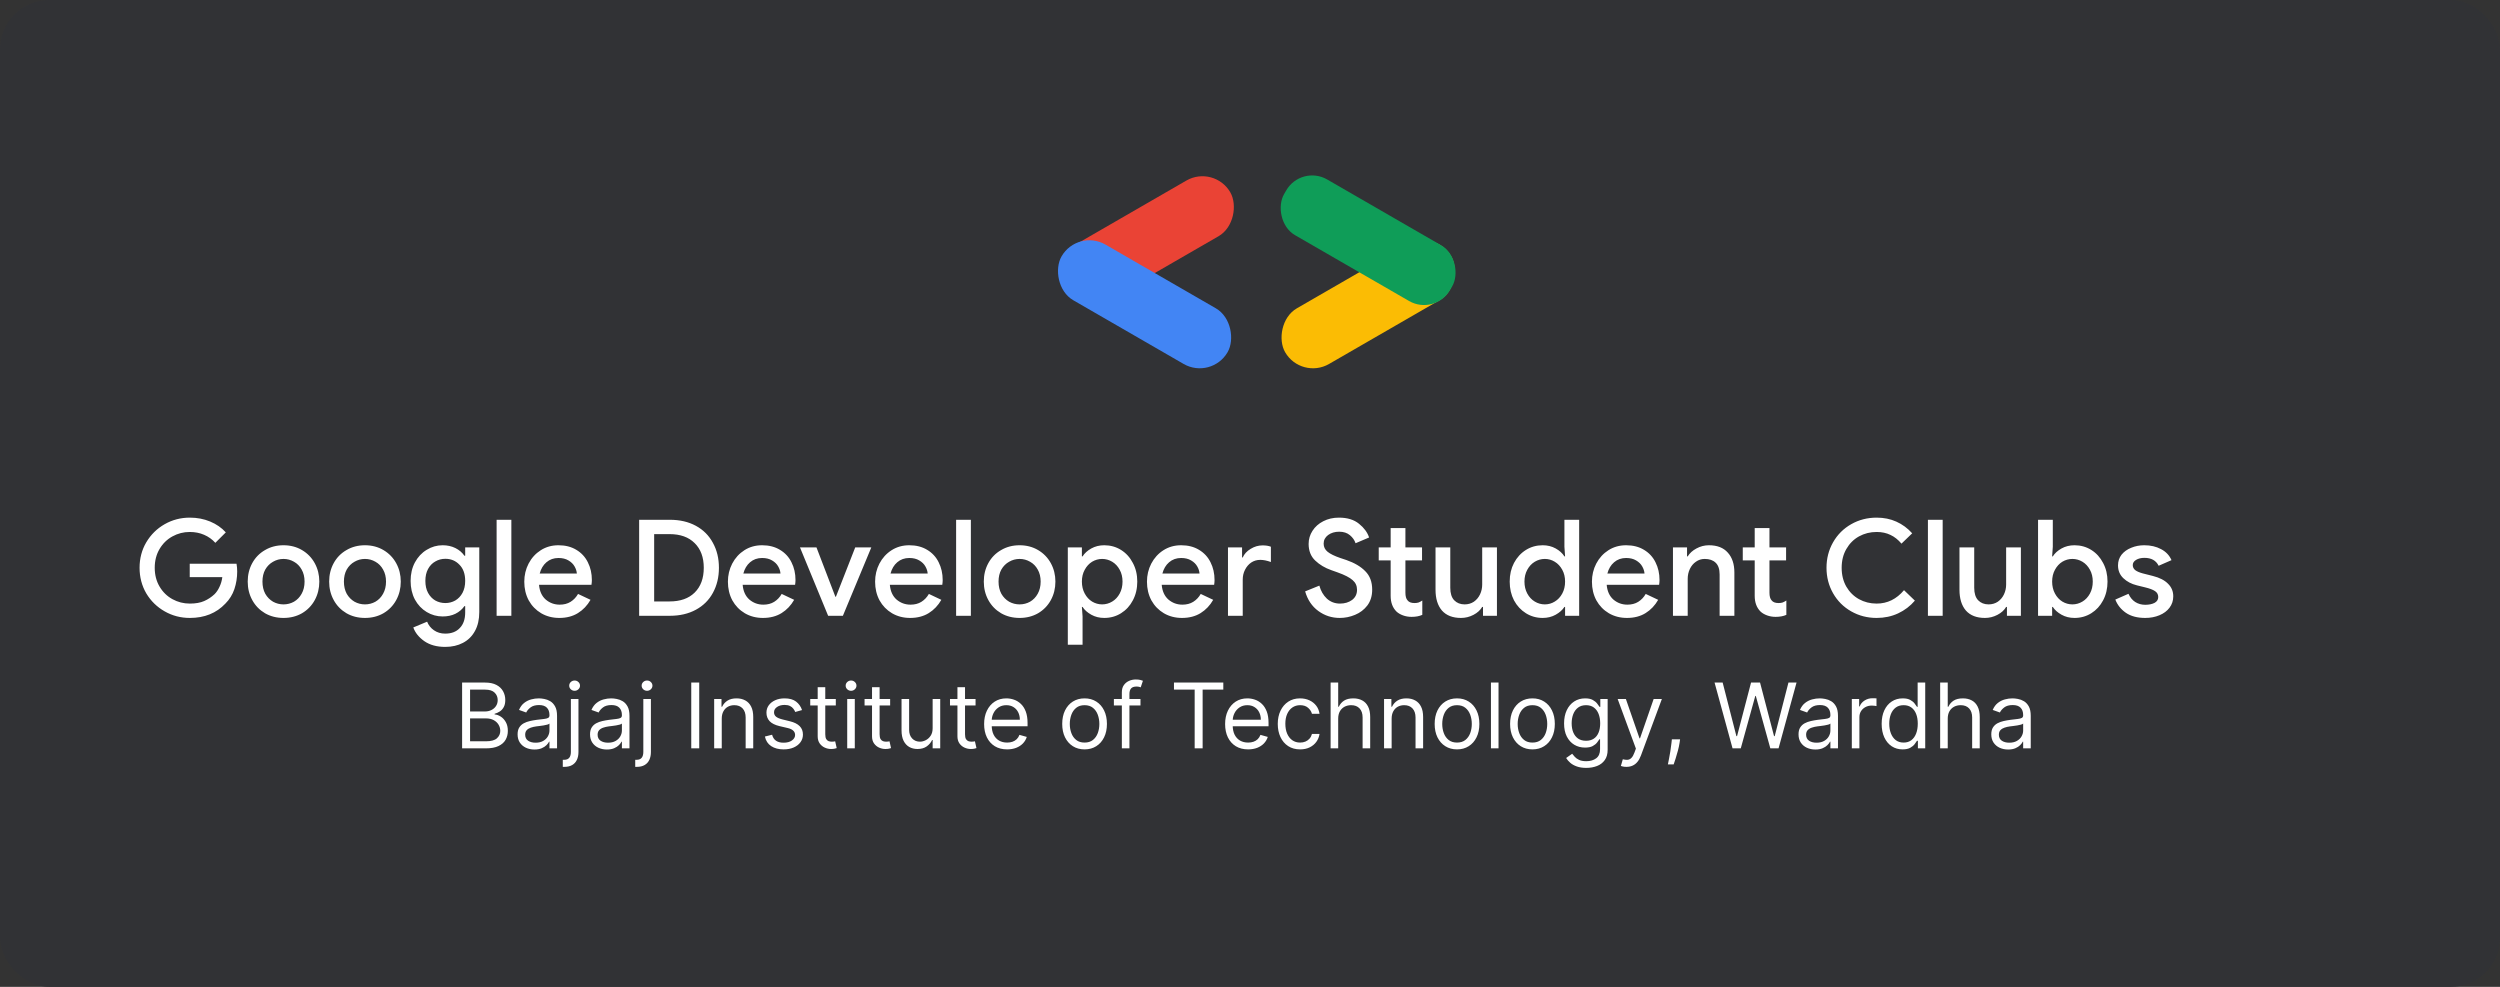 <svg width="304" height="120" viewBox="0 0 304 120" fill="none" xmlns="http://www.w3.org/2000/svg">
<rect x="0" y="0" width="304" height="120" fill="#333333" stroke="none"/>
<rect width="304" height="120" rx="6" fill="#313235"/>
<path d="M23.087 75.141C21.978 75.141 20.956 74.874 20.022 74.341C19.087 73.809 18.342 73.081 17.788 72.156C17.244 71.222 16.972 70.183 16.972 69.042C16.972 67.901 17.244 66.868 17.788 65.944C18.342 65.009 19.087 64.275 20.022 63.743C20.956 63.21 21.978 62.944 23.087 62.944C23.968 62.944 24.788 63.101 25.549 63.416C26.31 63.732 26.946 64.172 27.457 64.737L26.185 66.009C25.805 65.585 25.348 65.259 24.816 65.031C24.294 64.802 23.712 64.688 23.071 64.688C22.321 64.688 21.619 64.868 20.967 65.227C20.315 65.585 19.793 66.096 19.402 66.759C19.011 67.422 18.815 68.183 18.815 69.042C18.815 69.901 19.011 70.662 19.402 71.325C19.793 71.988 20.315 72.499 20.967 72.858C21.619 73.216 22.326 73.396 23.087 73.396C23.783 73.396 24.364 73.293 24.832 73.086C25.299 72.879 25.718 72.602 26.087 72.254C26.327 72.015 26.528 71.716 26.691 71.358C26.865 70.999 26.979 70.608 27.033 70.183H23.071V68.553H28.762C28.816 68.857 28.843 69.172 28.843 69.499C28.843 70.238 28.729 70.95 28.501 71.635C28.272 72.309 27.908 72.896 27.408 73.396C26.31 74.559 24.87 75.141 23.087 75.141ZM34.475 75.141C33.638 75.141 32.888 74.95 32.225 74.57C31.562 74.178 31.046 73.646 30.676 72.972C30.306 72.298 30.122 71.548 30.122 70.722C30.122 69.895 30.306 69.145 30.676 68.471C31.046 67.797 31.562 67.27 32.225 66.89C32.888 66.498 33.638 66.303 34.475 66.303C35.312 66.303 36.062 66.498 36.726 66.89C37.389 67.281 37.905 67.814 38.275 68.488C38.644 69.162 38.829 69.906 38.829 70.722C38.829 71.548 38.644 72.298 38.275 72.972C37.905 73.646 37.389 74.178 36.726 74.57C36.062 74.95 35.312 75.141 34.475 75.141ZM34.475 73.494C34.932 73.494 35.356 73.385 35.747 73.168C36.139 72.939 36.448 72.618 36.677 72.205C36.916 71.781 37.035 71.287 37.035 70.722C37.035 70.156 36.916 69.667 36.677 69.254C36.448 68.841 36.139 68.526 35.747 68.308C35.356 68.08 34.932 67.966 34.475 67.966C34.019 67.966 33.595 68.08 33.203 68.308C32.812 68.526 32.497 68.841 32.258 69.254C32.029 69.667 31.915 70.156 31.915 70.722C31.915 71.287 32.029 71.781 32.258 72.205C32.497 72.618 32.812 72.939 33.203 73.168C33.595 73.385 34.019 73.494 34.475 73.494ZM44.38 75.141C43.543 75.141 42.793 74.95 42.13 74.57C41.467 74.178 40.95 73.646 40.581 72.972C40.211 72.298 40.026 71.548 40.026 70.722C40.026 69.895 40.211 69.145 40.581 68.471C40.95 67.797 41.467 67.27 42.13 66.89C42.793 66.498 43.543 66.303 44.38 66.303C45.217 66.303 45.967 66.498 46.63 66.89C47.293 67.281 47.81 67.814 48.179 68.488C48.549 69.162 48.734 69.906 48.734 70.722C48.734 71.548 48.549 72.298 48.179 72.972C47.81 73.646 47.293 74.178 46.63 74.57C45.967 74.95 45.217 75.141 44.38 75.141ZM44.38 73.494C44.837 73.494 45.261 73.385 45.652 73.168C46.043 72.939 46.353 72.618 46.581 72.205C46.82 71.781 46.94 71.287 46.94 70.722C46.94 70.156 46.82 69.667 46.581 69.254C46.353 68.841 46.043 68.526 45.652 68.308C45.261 68.08 44.837 67.966 44.38 67.966C43.923 67.966 43.499 68.08 43.108 68.308C42.717 68.526 42.401 68.841 42.162 69.254C41.934 69.667 41.82 70.156 41.82 70.722C41.82 71.287 41.934 71.781 42.162 72.205C42.401 72.618 42.717 72.939 43.108 73.168C43.499 73.385 43.923 73.494 44.38 73.494ZM54.138 78.663C53.116 78.663 52.268 78.429 51.594 77.962C50.931 77.494 50.485 76.94 50.257 76.298L51.937 75.597C52.111 76.032 52.388 76.38 52.768 76.641C53.16 76.912 53.616 77.048 54.138 77.048C54.899 77.048 55.491 76.82 55.915 76.364C56.35 75.918 56.567 75.287 56.567 74.472V73.706H56.47C56.198 74.097 55.834 74.407 55.377 74.635C54.931 74.853 54.415 74.961 53.828 74.961C53.132 74.961 52.486 74.782 51.888 74.423C51.29 74.064 50.811 73.559 50.453 72.907C50.105 72.243 49.931 71.488 49.931 70.64C49.931 69.792 50.105 69.042 50.453 68.39C50.811 67.727 51.29 67.216 51.888 66.857C52.486 66.487 53.132 66.303 53.828 66.303C54.404 66.303 54.92 66.417 55.377 66.645C55.834 66.873 56.198 67.183 56.47 67.575H56.567V66.564H58.28V74.423C58.28 75.325 58.106 76.092 57.758 76.722C57.41 77.364 56.921 77.847 56.29 78.174C55.671 78.5 54.953 78.663 54.138 78.663ZM54.154 73.331C54.589 73.331 54.991 73.227 55.361 73.021C55.73 72.803 56.024 72.493 56.241 72.091C56.459 71.678 56.567 71.195 56.567 70.64C56.567 69.792 56.334 69.135 55.866 68.667C55.41 68.189 54.839 67.95 54.154 67.95C53.709 67.95 53.301 68.058 52.931 68.276C52.562 68.482 52.268 68.787 52.051 69.189C51.833 69.591 51.725 70.075 51.725 70.64C51.725 71.205 51.833 71.689 52.051 72.091C52.268 72.493 52.562 72.803 52.931 73.021C53.301 73.227 53.709 73.331 54.154 73.331ZM60.388 63.205H62.181V74.88H60.388V63.205ZM68.009 75.141C67.193 75.141 66.46 74.95 65.807 74.57C65.166 74.189 64.66 73.668 64.291 73.004C63.932 72.331 63.753 71.575 63.753 70.738C63.753 69.944 63.927 69.211 64.275 68.537C64.633 67.852 65.128 67.308 65.758 66.906C66.389 66.504 67.106 66.303 67.911 66.303C68.748 66.303 69.471 66.487 70.079 66.857C70.699 67.227 71.167 67.732 71.482 68.374C71.808 69.015 71.971 69.738 71.971 70.542C71.971 70.694 71.955 70.885 71.922 71.113H65.546C65.612 71.885 65.883 72.483 66.362 72.907C66.851 73.32 67.416 73.526 68.058 73.526C68.569 73.526 69.009 73.412 69.378 73.184C69.759 72.945 70.063 72.624 70.291 72.222L71.808 72.939C71.417 73.624 70.906 74.162 70.275 74.553C69.645 74.945 68.889 75.141 68.009 75.141ZM70.145 69.743C70.123 69.45 70.031 69.162 69.868 68.879C69.704 68.585 69.454 68.341 69.118 68.145C68.791 67.95 68.389 67.852 67.911 67.852C67.335 67.852 66.846 68.026 66.443 68.374C66.052 68.71 65.78 69.167 65.628 69.743H70.145ZM77.72 63.205H81.454C82.66 63.205 83.715 63.449 84.617 63.938C85.519 64.427 86.21 65.118 86.688 66.009C87.177 66.89 87.422 67.901 87.422 69.042C87.422 70.183 87.177 71.2 86.688 72.091C86.21 72.972 85.519 73.657 84.617 74.146C83.715 74.635 82.66 74.88 81.454 74.88H77.72V63.205ZM81.421 73.135C82.726 73.135 83.742 72.776 84.47 72.059C85.21 71.33 85.579 70.325 85.579 69.042C85.579 67.77 85.21 66.77 84.47 66.042C83.742 65.313 82.726 64.949 81.421 64.949H79.546V73.135H81.421ZM92.77 75.141C91.955 75.141 91.221 74.95 90.569 74.57C89.928 74.189 89.422 73.668 89.052 73.004C88.694 72.331 88.514 71.575 88.514 70.738C88.514 69.944 88.688 69.211 89.036 68.537C89.395 67.852 89.889 67.308 90.52 66.906C91.15 66.504 91.868 66.303 92.672 66.303C93.51 66.303 94.232 66.487 94.841 66.857C95.461 67.227 95.928 67.732 96.243 68.374C96.57 69.015 96.733 69.738 96.733 70.542C96.733 70.694 96.716 70.885 96.684 71.113H90.308C90.373 71.885 90.645 72.483 91.123 72.907C91.612 73.32 92.178 73.526 92.819 73.526C93.33 73.526 93.77 73.412 94.14 73.184C94.52 72.945 94.825 72.624 95.053 72.222L96.57 72.939C96.178 73.624 95.667 74.162 95.037 74.553C94.406 74.945 93.651 75.141 92.77 75.141ZM94.906 69.743C94.885 69.45 94.792 69.162 94.629 68.879C94.466 68.585 94.216 68.341 93.879 68.145C93.553 67.95 93.151 67.852 92.672 67.852C92.096 67.852 91.607 68.026 91.205 68.374C90.814 68.71 90.542 69.167 90.39 69.743H94.906ZM97.277 66.564H99.283L101.582 72.564H101.647L103.995 66.564H105.952L102.495 74.88H100.702L97.277 66.564ZM110.669 75.141C109.853 75.141 109.12 74.95 108.467 74.57C107.826 74.189 107.321 73.668 106.951 73.004C106.592 72.331 106.413 71.575 106.413 70.738C106.413 69.944 106.587 69.211 106.935 68.537C107.293 67.852 107.788 67.308 108.418 66.906C109.049 66.504 109.766 66.303 110.571 66.303C111.408 66.303 112.131 66.487 112.74 66.857C113.359 67.227 113.827 67.732 114.142 68.374C114.468 69.015 114.631 69.738 114.631 70.542C114.631 70.694 114.615 70.885 114.582 71.113H108.206C108.272 71.885 108.543 72.483 109.022 72.907C109.511 73.32 110.076 73.526 110.718 73.526C111.229 73.526 111.669 73.412 112.038 73.184C112.419 72.945 112.723 72.624 112.952 72.222L114.468 72.939C114.077 73.624 113.566 74.162 112.935 74.553C112.305 74.945 111.549 75.141 110.669 75.141ZM112.805 69.743C112.783 69.45 112.691 69.162 112.528 68.879C112.365 68.585 112.114 68.341 111.777 68.145C111.451 67.95 111.049 67.852 110.571 67.852C109.995 67.852 109.506 68.026 109.103 68.374C108.712 68.71 108.44 69.167 108.288 69.743H112.805ZM116.264 63.205H118.058V74.88H116.264V63.205ZM123.983 75.141C123.146 75.141 122.396 74.95 121.733 74.57C121.07 74.178 120.554 73.646 120.184 72.972C119.814 72.298 119.63 71.548 119.63 70.722C119.63 69.895 119.814 69.145 120.184 68.471C120.554 67.797 121.07 67.27 121.733 66.89C122.396 66.498 123.146 66.303 123.983 66.303C124.82 66.303 125.57 66.498 126.234 66.89C126.897 67.281 127.413 67.814 127.783 68.488C128.152 69.162 128.337 69.906 128.337 70.722C128.337 71.548 128.152 72.298 127.783 72.972C127.413 73.646 126.897 74.178 126.234 74.57C125.57 74.95 124.82 75.141 123.983 75.141ZM123.983 73.494C124.44 73.494 124.864 73.385 125.255 73.168C125.647 72.939 125.956 72.618 126.185 72.205C126.424 71.781 126.543 71.287 126.543 70.722C126.543 70.156 126.424 69.667 126.185 69.254C125.956 68.841 125.647 68.526 125.255 68.308C124.864 68.08 124.44 67.966 123.983 67.966C123.527 67.966 123.103 68.08 122.711 68.308C122.32 68.526 122.005 68.841 121.766 69.254C121.537 69.667 121.423 70.156 121.423 70.722C121.423 71.287 121.537 71.781 121.766 72.205C122.005 72.618 122.32 72.939 122.711 73.168C123.103 73.385 123.527 73.494 123.983 73.494ZM129.846 66.564H131.558V67.656H131.64C131.879 67.276 132.232 66.955 132.7 66.694C133.167 66.433 133.694 66.303 134.281 66.303C135.031 66.303 135.711 66.493 136.319 66.873C136.928 67.254 137.407 67.781 137.754 68.455C138.113 69.118 138.293 69.874 138.293 70.722C138.293 71.57 138.113 72.331 137.754 73.004C137.407 73.668 136.928 74.189 136.319 74.57C135.711 74.95 135.031 75.141 134.281 75.141C133.694 75.141 133.167 75.01 132.7 74.749C132.232 74.488 131.879 74.173 131.64 73.803H131.558L131.64 74.961V78.402H129.846V66.564ZM134.02 73.494C134.455 73.494 134.863 73.379 135.243 73.151C135.624 72.923 135.928 72.597 136.156 72.173C136.385 71.749 136.499 71.265 136.499 70.722C136.499 70.178 136.385 69.7 136.156 69.287C135.928 68.863 135.624 68.537 135.243 68.308C134.863 68.08 134.455 67.966 134.02 67.966C133.586 67.966 133.178 68.08 132.797 68.308C132.428 68.537 132.129 68.863 131.901 69.287C131.672 69.7 131.558 70.178 131.558 70.722C131.558 71.265 131.672 71.749 131.901 72.173C132.129 72.597 132.428 72.923 132.797 73.151C133.178 73.379 133.586 73.494 134.02 73.494ZM143.727 75.141C142.911 75.141 142.178 74.95 141.525 74.57C140.884 74.189 140.378 73.668 140.009 73.004C139.65 72.331 139.471 71.575 139.471 70.738C139.471 69.944 139.645 69.211 139.993 68.537C140.351 67.852 140.846 67.308 141.476 66.906C142.107 66.504 142.824 66.303 143.629 66.303C144.466 66.303 145.189 66.487 145.797 66.857C146.417 67.227 146.885 67.732 147.2 68.374C147.526 69.015 147.689 69.738 147.689 70.542C147.689 70.694 147.673 70.885 147.64 71.113H141.264C141.33 71.885 141.601 72.483 142.08 72.907C142.569 73.32 143.134 73.526 143.776 73.526C144.286 73.526 144.727 73.412 145.096 73.184C145.477 72.945 145.781 72.624 146.009 72.222L147.526 72.939C147.135 73.624 146.624 74.162 145.993 74.553C145.363 74.945 144.607 75.141 143.727 75.141ZM145.863 69.743C145.841 69.45 145.749 69.162 145.586 68.879C145.422 68.585 145.172 68.341 144.835 68.145C144.509 67.95 144.107 67.852 143.629 67.852C143.053 67.852 142.563 68.026 142.161 68.374C141.77 68.71 141.498 69.167 141.346 69.743H145.863ZM149.322 66.564H151.035V67.787H151.116C151.301 67.363 151.622 67.015 152.078 66.743C152.535 66.46 153.018 66.319 153.529 66.319C153.932 66.319 154.269 66.373 154.54 66.482V68.341C154.062 68.167 153.633 68.08 153.252 68.08C152.839 68.08 152.469 68.189 152.143 68.406C151.828 68.624 151.578 68.917 151.393 69.287C151.208 69.645 151.116 70.042 151.116 70.477V74.88H149.322V66.564ZM162.912 75.141C161.944 75.141 161.075 74.858 160.303 74.293C159.531 73.727 158.998 72.934 158.705 71.912L160.433 71.211C160.607 71.852 160.912 72.379 161.346 72.793C161.792 73.195 162.325 73.396 162.944 73.396C163.521 73.396 164.01 73.249 164.412 72.956C164.814 72.651 165.015 72.238 165.015 71.716C165.015 71.238 164.836 70.847 164.477 70.542C164.129 70.227 163.515 69.912 162.635 69.597L161.901 69.336C161.118 69.064 160.46 68.672 159.928 68.162C159.395 67.651 159.129 66.977 159.129 66.14C159.129 65.564 159.286 65.031 159.602 64.542C159.917 64.052 160.352 63.666 160.906 63.384C161.471 63.09 162.107 62.944 162.814 62.944C163.836 62.944 164.651 63.194 165.26 63.694C165.869 64.183 166.276 64.737 166.483 65.357L164.836 66.058C164.716 65.689 164.488 65.362 164.151 65.08C163.814 64.797 163.379 64.656 162.847 64.656C162.314 64.656 161.863 64.792 161.493 65.063C161.134 65.335 160.955 65.683 160.955 66.107C160.955 66.509 161.118 66.841 161.444 67.102C161.77 67.363 162.281 67.613 162.977 67.852L163.711 68.096C164.711 68.444 165.483 68.901 166.026 69.466C166.581 70.02 166.858 70.765 166.858 71.7C166.858 72.461 166.662 73.102 166.271 73.624C165.88 74.135 165.379 74.516 164.771 74.766C164.173 75.016 163.553 75.141 162.912 75.141ZM171.648 75.01C171.278 75.01 170.93 74.95 170.604 74.831C170.278 74.711 170.012 74.553 169.805 74.358C169.338 73.89 169.104 73.254 169.104 72.45V68.145H167.653V66.564H169.104V64.216H170.898V66.564H172.92V68.145H170.898V72.059C170.898 72.504 170.985 72.82 171.159 73.004C171.322 73.222 171.604 73.331 172.007 73.331C172.191 73.331 172.354 73.309 172.496 73.265C172.637 73.211 172.789 73.129 172.952 73.021V74.766C172.594 74.929 172.159 75.01 171.648 75.01ZM177.658 75.141C176.647 75.141 175.876 74.842 175.343 74.244C174.821 73.635 174.56 72.793 174.56 71.716V66.564H176.354V71.472C176.354 72.146 176.511 72.651 176.827 72.988C177.153 73.325 177.577 73.494 178.099 73.494C178.523 73.494 178.898 73.385 179.224 73.168C179.55 72.939 179.8 72.64 179.974 72.271C180.148 71.901 180.235 71.504 180.235 71.08V66.564H182.028V74.88H180.333V73.803H180.235C180.006 74.195 179.653 74.516 179.175 74.766C178.696 75.016 178.191 75.141 177.658 75.141ZM187.591 75.141C186.841 75.141 186.162 74.95 185.553 74.57C184.944 74.189 184.46 73.668 184.102 73.004C183.754 72.331 183.58 71.57 183.58 70.722C183.58 69.874 183.754 69.118 184.102 68.455C184.46 67.781 184.944 67.254 185.553 66.873C186.162 66.493 186.841 66.303 187.591 66.303C188.178 66.303 188.705 66.433 189.173 66.694C189.64 66.955 189.994 67.276 190.233 67.656H190.314L190.233 66.482V63.205H192.026V74.88H190.314V73.803H190.233C189.994 74.173 189.64 74.488 189.173 74.749C188.705 75.01 188.178 75.141 187.591 75.141ZM187.852 73.494C188.287 73.494 188.689 73.379 189.059 73.151C189.439 72.923 189.744 72.597 189.972 72.173C190.2 71.749 190.314 71.265 190.314 70.722C190.314 70.178 190.2 69.7 189.972 69.287C189.744 68.863 189.439 68.537 189.059 68.308C188.689 68.08 188.287 67.966 187.852 67.966C187.417 67.966 187.01 68.08 186.629 68.308C186.249 68.537 185.944 68.863 185.716 69.287C185.488 69.7 185.374 70.178 185.374 70.722C185.374 71.265 185.488 71.749 185.716 72.173C185.944 72.597 186.249 72.923 186.629 73.151C187.01 73.379 187.417 73.494 187.852 73.494ZM197.836 75.141C197.021 75.141 196.287 74.95 195.635 74.57C194.993 74.189 194.488 73.668 194.118 73.004C193.759 72.331 193.58 71.575 193.58 70.738C193.58 69.944 193.754 69.211 194.102 68.537C194.461 67.852 194.955 67.308 195.586 66.906C196.216 66.504 196.934 66.303 197.738 66.303C198.575 66.303 199.298 66.487 199.907 66.857C200.526 67.227 200.994 67.732 201.309 68.374C201.635 69.015 201.798 69.738 201.798 70.542C201.798 70.694 201.782 70.885 201.749 71.113H195.374C195.439 71.885 195.711 72.483 196.189 72.907C196.678 73.32 197.243 73.526 197.885 73.526C198.396 73.526 198.836 73.412 199.206 73.184C199.586 72.945 199.89 72.624 200.119 72.222L201.635 72.939C201.244 73.624 200.733 74.162 200.102 74.553C199.472 74.945 198.716 75.141 197.836 75.141ZM199.972 69.743C199.95 69.45 199.858 69.162 199.695 68.879C199.532 68.585 199.282 68.341 198.945 68.145C198.619 67.95 198.216 67.852 197.738 67.852C197.162 67.852 196.673 68.026 196.271 68.374C195.879 68.71 195.607 69.167 195.455 69.743H199.972ZM203.432 66.564H205.144V67.656H205.225C205.464 67.265 205.818 66.944 206.285 66.694C206.764 66.433 207.269 66.303 207.802 66.303C208.813 66.303 209.579 66.602 210.101 67.2C210.633 67.787 210.9 68.591 210.9 69.613V74.88H209.106V69.857C209.106 69.205 208.943 68.727 208.617 68.422C208.302 68.118 207.861 67.966 207.296 67.966C206.894 67.966 206.535 68.08 206.22 68.308C205.905 68.526 205.66 68.819 205.486 69.189C205.312 69.558 205.225 69.955 205.225 70.379V74.88H203.432V66.564ZM215.916 75.01C215.547 75.01 215.199 74.95 214.873 74.831C214.547 74.711 214.28 74.553 214.074 74.358C213.606 73.89 213.372 73.254 213.372 72.45V68.145H211.921V66.564H213.372V64.216H215.166V66.564H217.188V68.145H215.166V72.059C215.166 72.504 215.253 72.82 215.427 73.004C215.59 73.222 215.873 73.331 216.275 73.331C216.46 73.331 216.623 73.309 216.764 73.265C216.905 73.211 217.058 73.129 217.221 73.021V74.766C216.862 74.929 216.427 75.01 215.916 75.01ZM228.202 75.141C227.071 75.141 226.039 74.874 225.104 74.341C224.169 73.809 223.435 73.075 222.902 72.14C222.37 71.205 222.103 70.173 222.103 69.042C222.103 67.912 222.37 66.879 222.902 65.944C223.435 65.009 224.169 64.275 225.104 63.743C226.039 63.21 227.071 62.944 228.202 62.944C229.082 62.944 229.881 63.107 230.599 63.433C231.327 63.759 231.969 64.232 232.523 64.851L231.219 66.107C230.816 65.629 230.371 65.275 229.881 65.047C229.392 64.808 228.832 64.688 228.202 64.688C227.419 64.688 226.702 64.868 226.05 65.227C225.408 65.585 224.897 66.096 224.517 66.759C224.136 67.412 223.946 68.172 223.946 69.042C223.946 69.912 224.136 70.678 224.517 71.341C224.897 71.993 225.408 72.499 226.05 72.858C226.702 73.216 227.419 73.396 228.202 73.396C229.506 73.396 230.615 72.852 231.528 71.765L232.849 73.037C232.284 73.7 231.604 74.216 230.811 74.586C230.017 74.956 229.148 75.141 228.202 75.141ZM234.435 63.205H236.229V74.88H234.435V63.205ZM241.37 75.141C240.359 75.141 239.587 74.842 239.054 74.244C238.532 73.635 238.272 72.793 238.272 71.716V66.564H240.065V71.472C240.065 72.146 240.223 72.651 240.538 72.988C240.864 73.325 241.288 73.494 241.81 73.494C242.234 73.494 242.609 73.385 242.935 73.168C243.261 72.939 243.511 72.64 243.685 72.271C243.859 71.901 243.946 71.504 243.946 71.08V66.564H245.74V74.88H244.044V73.803H243.946C243.718 74.195 243.364 74.516 242.886 74.766C242.408 75.016 241.902 75.141 241.37 75.141ZM252.263 75.141C251.676 75.141 251.148 75.01 250.681 74.749C250.213 74.488 249.86 74.173 249.621 73.803H249.54V74.88H247.827V63.205H249.621V66.482L249.54 67.656H249.621C249.86 67.276 250.213 66.955 250.681 66.694C251.148 66.433 251.676 66.303 252.263 66.303C253.013 66.303 253.692 66.493 254.301 66.873C254.91 67.254 255.388 67.781 255.736 68.455C256.095 69.118 256.274 69.874 256.274 70.722C256.274 71.57 256.095 72.331 255.736 73.004C255.388 73.668 254.91 74.189 254.301 74.57C253.692 74.95 253.013 75.141 252.263 75.141ZM252.002 73.494C252.437 73.494 252.844 73.379 253.225 73.151C253.605 72.923 253.91 72.597 254.138 72.173C254.366 71.749 254.48 71.265 254.48 70.722C254.48 70.178 254.366 69.7 254.138 69.287C253.91 68.863 253.605 68.537 253.225 68.308C252.844 68.08 252.437 67.966 252.002 67.966C251.567 67.966 251.159 68.08 250.779 68.308C250.409 68.537 250.11 68.863 249.882 69.287C249.654 69.7 249.54 70.178 249.54 70.722C249.54 71.265 249.654 71.749 249.882 72.173C250.11 72.597 250.409 72.923 250.779 73.151C251.159 73.379 251.567 73.494 252.002 73.494ZM260.86 75.141C259.904 75.141 259.121 74.934 258.512 74.521C257.904 74.097 257.474 73.559 257.224 72.907L258.822 72.205C259.018 72.64 259.29 72.972 259.638 73.2C259.996 73.428 260.404 73.543 260.86 73.543C261.306 73.543 261.681 73.466 261.986 73.314C262.29 73.151 262.442 72.912 262.442 72.597C262.442 72.292 262.312 72.053 262.051 71.879C261.79 71.705 261.388 71.553 260.844 71.423L259.849 71.178C259.186 71.015 258.637 70.727 258.203 70.314C257.768 69.901 257.55 69.379 257.55 68.749C257.55 68.259 257.692 67.83 257.974 67.46C258.268 67.091 258.659 66.808 259.148 66.612C259.638 66.406 260.17 66.303 260.746 66.303C261.518 66.303 262.198 66.46 262.785 66.775C263.372 67.08 263.796 67.526 264.056 68.113L262.491 68.797C262.176 68.156 261.6 67.835 260.763 67.835C260.36 67.835 260.023 67.917 259.752 68.08C259.48 68.243 259.344 68.455 259.344 68.716C259.344 68.966 259.447 69.172 259.654 69.336C259.86 69.488 260.165 69.618 260.567 69.727L261.79 70.037C262.605 70.243 263.219 70.558 263.632 70.983C264.056 71.396 264.268 71.906 264.268 72.515C264.268 73.037 264.116 73.499 263.812 73.901C263.518 74.293 263.111 74.597 262.589 74.814C262.067 75.032 261.491 75.141 260.86 75.141Z" fill="white"/>
<rect width="23.311" height="7.819" rx="3.91" transform="matrix(-0.866 0.5 0.5 0.866 174.504 27.788)" fill="#FBBC04"/>
<rect width="23.311" height="7.819" rx="3.91" transform="matrix(0.866 -0.5 -0.5 -0.866 131.371 38.427)" fill="#EA4335"/>
<rect x="131.041" y="27.787" width="23.311" height="7.819" rx="3.91" transform="rotate(30 131.041 27.787)" fill="#4285F4"/>
<rect x="174.504" y="38.427" width="23.311" height="7.819" rx="3.646" transform="rotate(-150 174.504 38.427)" fill="#0F9D58"/>
<path d="M56.192 91V83H58.989C59.546 83 60.006 83.096 60.368 83.289C60.73 83.479 60.999 83.736 61.176 84.059C61.353 84.379 61.442 84.734 61.442 85.125C61.442 85.469 61.381 85.753 61.258 85.977C61.139 86.201 60.98 86.378 60.782 86.508C60.586 86.638 60.374 86.734 60.145 86.797V86.875C60.39 86.891 60.636 86.977 60.883 87.133C61.131 87.289 61.338 87.513 61.504 87.805C61.671 88.096 61.754 88.453 61.754 88.875C61.754 89.276 61.663 89.637 61.481 89.957C61.299 90.277 61.011 90.531 60.618 90.719C60.224 90.906 59.713 91 59.083 91H56.192ZM57.161 90.141H59.083C59.715 90.141 60.165 90.018 60.43 89.773C60.698 89.526 60.833 89.227 60.833 88.875C60.833 88.604 60.764 88.354 60.626 88.125C60.487 87.893 60.291 87.708 60.036 87.57C59.78 87.43 59.478 87.359 59.129 87.359H57.161V90.141ZM57.161 86.516H58.958C59.249 86.516 59.512 86.458 59.747 86.344C59.984 86.229 60.171 86.068 60.309 85.859C60.45 85.651 60.52 85.406 60.52 85.125C60.52 84.773 60.398 84.475 60.153 84.231C59.908 83.983 59.52 83.859 58.989 83.859H57.161V86.516ZM64.987 91.141C64.607 91.141 64.262 91.069 63.952 90.926C63.642 90.78 63.396 90.57 63.213 90.297C63.031 90.021 62.94 89.688 62.94 89.297C62.94 88.953 63.008 88.674 63.143 88.461C63.279 88.245 63.459 88.076 63.686 87.953C63.913 87.831 64.163 87.74 64.436 87.68C64.712 87.617 64.989 87.568 65.268 87.531C65.633 87.484 65.928 87.449 66.155 87.426C66.384 87.4 66.551 87.357 66.655 87.297C66.762 87.237 66.815 87.133 66.815 86.984V86.953C66.815 86.568 66.71 86.268 66.499 86.055C66.29 85.841 65.974 85.734 65.549 85.734C65.109 85.734 64.764 85.831 64.514 86.023C64.264 86.216 64.088 86.422 63.987 86.641L63.112 86.328C63.268 85.963 63.476 85.68 63.737 85.477C64 85.271 64.286 85.128 64.596 85.047C64.909 84.963 65.216 84.922 65.518 84.922C65.711 84.922 65.932 84.945 66.182 84.992C66.435 85.037 66.678 85.129 66.913 85.269C67.15 85.41 67.346 85.622 67.502 85.906C67.659 86.19 67.737 86.57 67.737 87.047V91H66.815V90.188H66.768C66.706 90.318 66.601 90.457 66.456 90.606C66.31 90.754 66.116 90.88 65.874 90.984C65.631 91.088 65.336 91.141 64.987 91.141ZM65.127 90.312C65.492 90.312 65.799 90.241 66.049 90.098C66.302 89.954 66.492 89.769 66.62 89.543C66.75 89.316 66.815 89.078 66.815 88.828V87.984C66.776 88.031 66.69 88.074 66.557 88.113C66.427 88.15 66.276 88.182 66.104 88.211C65.935 88.237 65.769 88.26 65.608 88.281C65.449 88.299 65.32 88.315 65.221 88.328C64.982 88.359 64.758 88.41 64.549 88.481C64.344 88.548 64.177 88.651 64.049 88.789C63.924 88.924 63.862 89.109 63.862 89.344C63.862 89.664 63.98 89.906 64.217 90.07C64.457 90.232 64.76 90.312 65.127 90.312ZM69.419 85H70.341V91.438C70.341 91.807 70.278 92.128 70.15 92.398C70.025 92.669 69.835 92.879 69.58 93.027C69.327 93.176 69.008 93.25 68.623 93.25C68.591 93.25 68.56 93.25 68.529 93.25C68.498 93.25 68.466 93.25 68.435 93.25V92.391C68.466 92.391 68.495 92.391 68.521 92.391C68.547 92.391 68.576 92.391 68.607 92.391C68.888 92.391 69.094 92.307 69.224 92.141C69.354 91.977 69.419 91.742 69.419 91.438V85ZM69.873 84C69.693 84 69.538 83.939 69.408 83.816C69.28 83.694 69.216 83.547 69.216 83.375C69.216 83.203 69.28 83.056 69.408 82.934C69.538 82.811 69.693 82.75 69.873 82.75C70.052 82.75 70.206 82.811 70.334 82.934C70.464 83.056 70.529 83.203 70.529 83.375C70.529 83.547 70.464 83.694 70.334 83.816C70.206 83.939 70.052 84 69.873 84ZM73.795 91.141C73.415 91.141 73.07 91.069 72.76 90.926C72.45 90.78 72.204 90.57 72.022 90.297C71.84 90.021 71.749 89.688 71.749 89.297C71.749 88.953 71.816 88.674 71.952 88.461C72.087 88.245 72.268 88.076 72.495 87.953C72.721 87.831 72.971 87.74 73.245 87.68C73.521 87.617 73.798 87.568 74.077 87.531C74.441 87.484 74.737 87.449 74.963 87.426C75.192 87.4 75.359 87.357 75.463 87.297C75.57 87.237 75.624 87.133 75.624 86.984V86.953C75.624 86.568 75.518 86.268 75.307 86.055C75.099 85.841 74.782 85.734 74.358 85.734C73.918 85.734 73.573 85.831 73.323 86.023C73.073 86.216 72.897 86.422 72.795 86.641L71.92 86.328C72.077 85.963 72.285 85.68 72.545 85.477C72.808 85.271 73.095 85.128 73.405 85.047C73.717 84.963 74.025 84.922 74.327 84.922C74.519 84.922 74.741 84.945 74.991 84.992C75.243 85.037 75.487 85.129 75.721 85.269C75.958 85.41 76.155 85.622 76.311 85.906C76.467 86.19 76.545 86.57 76.545 87.047V91H75.624V90.188H75.577C75.514 90.318 75.41 90.457 75.264 90.606C75.118 90.754 74.924 90.88 74.682 90.984C74.44 91.088 74.144 91.141 73.795 91.141ZM73.936 90.312C74.301 90.312 74.608 90.241 74.858 90.098C75.111 89.954 75.301 89.769 75.428 89.543C75.558 89.316 75.624 89.078 75.624 88.828V87.984C75.585 88.031 75.499 88.074 75.366 88.113C75.236 88.15 75.085 88.182 74.913 88.211C74.743 88.237 74.578 88.26 74.416 88.281C74.258 88.299 74.129 88.315 74.03 88.328C73.79 88.359 73.566 88.41 73.358 88.481C73.152 88.548 72.986 88.651 72.858 88.789C72.733 88.924 72.67 89.109 72.67 89.344C72.67 89.664 72.789 89.906 73.026 90.07C73.266 90.232 73.569 90.312 73.936 90.312ZM78.228 85H79.15V91.438C79.15 91.807 79.086 92.128 78.959 92.398C78.834 92.669 78.643 92.879 78.388 93.027C78.136 93.176 77.817 93.25 77.431 93.25C77.4 93.25 77.369 93.25 77.337 93.25C77.306 93.25 77.275 93.25 77.244 93.25V92.391C77.275 92.391 77.303 92.391 77.33 92.391C77.356 92.391 77.384 92.391 77.415 92.391C77.697 92.391 77.903 92.307 78.033 92.141C78.163 91.977 78.228 91.742 78.228 91.438V85ZM78.681 84C78.501 84 78.347 83.939 78.216 83.816C78.089 83.694 78.025 83.547 78.025 83.375C78.025 83.203 78.089 83.056 78.216 82.934C78.347 82.811 78.501 82.75 78.681 82.75C78.861 82.75 79.014 82.811 79.142 82.934C79.272 83.056 79.337 83.203 79.337 83.375C79.337 83.547 79.272 83.694 79.142 83.816C79.014 83.939 78.861 84 78.681 84ZM85.026 83V91H84.057V83H85.026ZM87.765 87.391V91H86.843V85H87.734V85.938H87.812C87.953 85.633 88.166 85.388 88.453 85.203C88.739 85.016 89.109 84.922 89.562 84.922C89.968 84.922 90.324 85.005 90.628 85.172C90.933 85.336 91.17 85.586 91.339 85.922C91.509 86.255 91.593 86.677 91.593 87.188V91H90.671V87.25C90.671 86.779 90.549 86.412 90.304 86.148C90.059 85.883 89.724 85.75 89.296 85.75C89.002 85.75 88.739 85.814 88.507 85.941C88.278 86.069 88.097 86.255 87.964 86.5C87.832 86.745 87.765 87.042 87.765 87.391ZM97.528 86.344L96.7 86.578C96.648 86.44 96.571 86.306 96.469 86.176C96.37 86.043 96.235 85.934 96.063 85.848C95.891 85.762 95.671 85.719 95.403 85.719C95.036 85.719 94.73 85.803 94.485 85.973C94.243 86.139 94.122 86.352 94.122 86.609C94.122 86.838 94.205 87.019 94.372 87.152C94.538 87.285 94.799 87.396 95.153 87.484L96.043 87.703C96.58 87.833 96.98 88.033 97.243 88.301C97.506 88.566 97.637 88.909 97.637 89.328C97.637 89.672 97.538 89.979 97.34 90.25C97.145 90.521 96.872 90.734 96.52 90.891C96.168 91.047 95.76 91.125 95.293 91.125C94.681 91.125 94.175 90.992 93.774 90.727C93.373 90.461 93.119 90.073 93.012 89.562L93.887 89.344C93.971 89.667 94.128 89.909 94.36 90.07C94.594 90.232 94.9 90.312 95.278 90.312C95.707 90.312 96.049 90.221 96.301 90.039C96.556 89.854 96.684 89.633 96.684 89.375C96.684 89.167 96.611 88.992 96.465 88.852C96.32 88.708 96.096 88.602 95.793 88.531L94.793 88.297C94.244 88.167 93.84 87.965 93.582 87.691C93.327 87.415 93.2 87.07 93.2 86.656C93.2 86.318 93.295 86.018 93.485 85.758C93.678 85.497 93.939 85.293 94.27 85.144C94.603 84.996 94.981 84.922 95.403 84.922C95.997 84.922 96.463 85.052 96.801 85.312C97.142 85.573 97.385 85.917 97.528 86.344ZM101.634 85V85.781H98.525V85H101.634ZM99.431 83.562H100.353V89.281C100.353 89.542 100.391 89.737 100.466 89.867C100.544 89.995 100.643 90.081 100.763 90.125C100.886 90.167 101.014 90.188 101.15 90.188C101.251 90.188 101.335 90.182 101.4 90.172C101.465 90.159 101.517 90.148 101.556 90.141L101.744 90.969C101.681 90.992 101.594 91.016 101.482 91.039C101.37 91.065 101.228 91.078 101.056 91.078C100.796 91.078 100.541 91.022 100.291 90.91C100.043 90.798 99.837 90.628 99.673 90.398C99.512 90.169 99.431 89.88 99.431 89.531V83.562ZM103.021 91V85H103.943V91H103.021ZM103.49 84C103.31 84 103.155 83.939 103.025 83.816C102.897 83.694 102.833 83.547 102.833 83.375C102.833 83.203 102.897 83.056 103.025 82.934C103.155 82.811 103.31 82.75 103.49 82.75C103.669 82.75 103.823 82.811 103.951 82.934C104.081 83.056 104.146 83.203 104.146 83.375C104.146 83.547 104.081 83.694 103.951 83.816C103.823 83.939 103.669 84 103.49 84ZM108.241 85V85.781H105.131V85H108.241ZM106.038 83.562H106.959V89.281C106.959 89.542 106.997 89.737 107.073 89.867C107.151 89.995 107.25 90.081 107.37 90.125C107.492 90.167 107.621 90.188 107.756 90.188C107.858 90.188 107.941 90.182 108.006 90.172C108.071 90.159 108.124 90.148 108.163 90.141L108.35 90.969C108.288 90.992 108.2 91.016 108.088 91.039C107.976 91.065 107.834 91.078 107.663 91.078C107.402 91.078 107.147 91.022 106.897 90.91C106.65 90.798 106.444 90.628 106.28 90.398C106.118 90.169 106.038 89.88 106.038 89.531V83.562ZM113.409 88.547V85H114.331V91H113.409V89.984H113.346C113.206 90.289 112.987 90.548 112.69 90.762C112.393 90.973 112.018 91.078 111.565 91.078C111.19 91.078 110.857 90.996 110.565 90.832C110.273 90.665 110.044 90.415 109.877 90.082C109.711 89.746 109.627 89.323 109.627 88.812V85H110.549V88.75C110.549 89.188 110.672 89.537 110.917 89.797C111.164 90.057 111.479 90.188 111.862 90.188C112.091 90.188 112.324 90.129 112.561 90.012C112.801 89.894 113.001 89.715 113.163 89.473C113.327 89.231 113.409 88.922 113.409 88.547ZM118.628 85V85.781H115.519V85H118.628ZM116.425 83.562H117.347V89.281C117.347 89.542 117.385 89.737 117.46 89.867C117.539 89.995 117.638 90.081 117.757 90.125C117.88 90.167 118.009 90.188 118.144 90.188C118.246 90.188 118.329 90.182 118.394 90.172C118.459 90.159 118.511 90.148 118.55 90.141L118.738 90.969C118.675 90.992 118.588 91.016 118.476 91.039C118.364 91.065 118.222 91.078 118.05 91.078C117.79 91.078 117.535 91.022 117.285 90.91C117.037 90.798 116.832 90.628 116.667 90.398C116.506 90.169 116.425 89.88 116.425 89.531V83.562ZM122.466 91.125C121.888 91.125 121.389 90.997 120.97 90.742C120.554 90.484 120.232 90.125 120.005 89.664C119.781 89.201 119.669 88.662 119.669 88.047C119.669 87.432 119.781 86.891 120.005 86.422C120.232 85.951 120.547 85.583 120.951 85.32C121.357 85.055 121.831 84.922 122.373 84.922C122.685 84.922 122.994 84.974 123.298 85.078C123.603 85.182 123.88 85.352 124.13 85.586C124.38 85.818 124.58 86.125 124.728 86.508C124.876 86.891 124.951 87.362 124.951 87.922V88.312H120.326V87.516H124.013C124.013 87.177 123.945 86.875 123.81 86.609C123.677 86.344 123.487 86.134 123.24 85.981C122.995 85.827 122.706 85.75 122.373 85.75C122.005 85.75 121.688 85.841 121.419 86.023C121.154 86.203 120.949 86.438 120.806 86.727C120.663 87.016 120.591 87.326 120.591 87.656V88.188C120.591 88.641 120.669 89.025 120.826 89.34C120.985 89.652 121.205 89.891 121.486 90.055C121.767 90.216 122.094 90.297 122.466 90.297C122.708 90.297 122.927 90.263 123.123 90.195C123.32 90.125 123.491 90.021 123.634 89.883C123.778 89.742 123.888 89.568 123.966 89.359L124.857 89.609C124.763 89.912 124.606 90.177 124.384 90.406C124.163 90.633 123.889 90.81 123.564 90.938C123.238 91.062 122.873 91.125 122.466 91.125ZM131.884 91.125C131.343 91.125 130.867 90.996 130.458 90.738C130.052 90.481 129.735 90.12 129.505 89.656C129.279 89.193 129.166 88.651 129.166 88.031C129.166 87.406 129.279 86.861 129.505 86.394C129.735 85.928 130.052 85.566 130.458 85.309C130.867 85.051 131.343 84.922 131.884 84.922C132.426 84.922 132.9 85.051 133.306 85.309C133.715 85.566 134.033 85.928 134.259 86.394C134.488 86.861 134.603 87.406 134.603 88.031C134.603 88.651 134.488 89.193 134.259 89.656C134.033 90.12 133.715 90.481 133.306 90.738C132.9 90.996 132.426 91.125 131.884 91.125ZM131.884 90.297C132.296 90.297 132.634 90.191 132.9 89.981C133.166 89.769 133.362 89.492 133.49 89.148C133.617 88.805 133.681 88.432 133.681 88.031C133.681 87.63 133.617 87.257 133.49 86.91C133.362 86.564 133.166 86.284 132.9 86.07C132.634 85.857 132.296 85.75 131.884 85.75C131.473 85.75 131.134 85.857 130.869 86.07C130.603 86.284 130.406 86.564 130.279 86.91C130.151 87.257 130.087 87.63 130.087 88.031C130.087 88.432 130.151 88.805 130.279 89.148C130.406 89.492 130.603 89.769 130.869 89.981C131.134 90.191 131.473 90.297 131.884 90.297ZM138.682 85V85.781H135.448V85H138.682ZM136.417 91V84.172C136.417 83.828 136.497 83.542 136.659 83.312C136.82 83.083 137.03 82.912 137.288 82.797C137.545 82.682 137.818 82.625 138.104 82.625C138.331 82.625 138.515 82.643 138.659 82.68C138.802 82.716 138.909 82.75 138.979 82.781L138.713 83.578C138.667 83.562 138.601 83.543 138.518 83.519C138.437 83.496 138.331 83.484 138.198 83.484C137.893 83.484 137.673 83.561 137.538 83.715C137.405 83.868 137.338 84.094 137.338 84.391V91H136.417ZM142.755 83.859V83H148.755V83.859H146.24V91H145.271V83.859H142.755ZM151.771 91.125C151.193 91.125 150.694 90.997 150.275 90.742C149.858 90.484 149.537 90.125 149.31 89.664C149.086 89.201 148.974 88.662 148.974 88.047C148.974 87.432 149.086 86.891 149.31 86.422C149.537 85.951 149.852 85.583 150.255 85.32C150.662 85.055 151.136 84.922 151.677 84.922C151.99 84.922 152.298 84.974 152.603 85.078C152.908 85.182 153.185 85.352 153.435 85.586C153.685 85.818 153.884 86.125 154.033 86.508C154.181 86.891 154.255 87.362 154.255 87.922V88.312H149.63V87.516H153.318C153.318 87.177 153.25 86.875 153.115 86.609C152.982 86.344 152.792 86.134 152.544 85.981C152.3 85.827 152.011 85.75 151.677 85.75C151.31 85.75 150.992 85.841 150.724 86.023C150.458 86.203 150.254 86.438 150.111 86.727C149.968 87.016 149.896 87.326 149.896 87.656V88.188C149.896 88.641 149.974 89.025 150.13 89.34C150.289 89.652 150.509 89.891 150.791 90.055C151.072 90.216 151.399 90.297 151.771 90.297C152.013 90.297 152.232 90.263 152.427 90.195C152.625 90.125 152.796 90.021 152.939 89.883C153.082 89.742 153.193 89.568 153.271 89.359L154.162 89.609C154.068 89.912 153.91 90.177 153.689 90.406C153.468 90.633 153.194 90.81 152.869 90.938C152.543 91.062 152.177 91.125 151.771 91.125ZM158.095 91.125C157.533 91.125 157.048 90.992 156.642 90.727C156.236 90.461 155.923 90.095 155.705 89.629C155.486 89.163 155.376 88.63 155.376 88.031C155.376 87.422 155.488 86.884 155.712 86.418C155.939 85.949 156.254 85.583 156.658 85.32C157.064 85.055 157.538 84.922 158.08 84.922C158.501 84.922 158.882 85 159.22 85.156C159.559 85.312 159.836 85.531 160.052 85.812C160.268 86.094 160.403 86.422 160.455 86.797H159.533C159.462 86.523 159.306 86.281 159.064 86.07C158.824 85.857 158.501 85.75 158.095 85.75C157.736 85.75 157.421 85.844 157.15 86.031C156.882 86.216 156.672 86.478 156.521 86.816C156.373 87.152 156.298 87.547 156.298 88C156.298 88.463 156.371 88.867 156.517 89.211C156.666 89.555 156.874 89.822 157.142 90.012C157.413 90.202 157.731 90.297 158.095 90.297C158.335 90.297 158.552 90.255 158.748 90.172C158.943 90.088 159.108 89.969 159.244 89.812C159.379 89.656 159.475 89.469 159.533 89.25H160.455C160.403 89.604 160.274 89.923 160.068 90.207C159.865 90.488 159.595 90.712 159.259 90.879C158.926 91.043 158.538 91.125 158.095 91.125ZM162.724 87.391V91H161.802V83H162.724V85.938H162.802C162.943 85.628 163.154 85.382 163.435 85.199C163.719 85.014 164.097 84.922 164.568 84.922C164.977 84.922 165.335 85.004 165.642 85.168C165.949 85.329 166.188 85.578 166.357 85.914C166.529 86.247 166.615 86.672 166.615 87.188V91H165.693V87.25C165.693 86.773 165.569 86.405 165.322 86.144C165.077 85.882 164.737 85.75 164.302 85.75C164 85.75 163.729 85.814 163.49 85.941C163.253 86.069 163.065 86.255 162.927 86.5C162.792 86.745 162.724 87.042 162.724 87.391ZM169.223 87.391V91H168.301V85H169.192V85.938H169.27C169.411 85.633 169.624 85.388 169.911 85.203C170.197 85.016 170.567 84.922 171.02 84.922C171.426 84.922 171.782 85.005 172.086 85.172C172.391 85.336 172.628 85.586 172.797 85.922C172.967 86.255 173.051 86.677 173.051 87.188V91H172.129V87.25C172.129 86.779 172.007 86.412 171.762 86.148C171.517 85.883 171.181 85.75 170.754 85.75C170.46 85.75 170.197 85.814 169.965 85.941C169.736 86.069 169.555 86.255 169.422 86.5C169.29 86.745 169.223 87.042 169.223 87.391ZM177.173 91.125C176.632 91.125 176.156 90.996 175.748 90.738C175.341 90.481 175.024 90.12 174.794 89.656C174.568 89.193 174.455 88.651 174.455 88.031C174.455 87.406 174.568 86.861 174.794 86.394C175.024 85.928 175.341 85.566 175.748 85.309C176.156 85.051 176.632 84.922 177.173 84.922C177.715 84.922 178.189 85.051 178.595 85.309C179.004 85.566 179.322 85.928 179.548 86.394C179.778 86.861 179.892 87.406 179.892 88.031C179.892 88.651 179.778 89.193 179.548 89.656C179.322 90.12 179.004 90.481 178.595 90.738C178.189 90.996 177.715 91.125 177.173 91.125ZM177.173 90.297C177.585 90.297 177.923 90.191 178.189 89.981C178.455 89.769 178.651 89.492 178.779 89.148C178.906 88.805 178.97 88.432 178.97 88.031C178.97 87.63 178.906 87.257 178.779 86.91C178.651 86.564 178.455 86.284 178.189 86.07C177.923 85.857 177.585 85.75 177.173 85.75C176.762 85.75 176.423 85.857 176.158 86.07C175.892 86.284 175.695 86.564 175.568 86.91C175.44 87.257 175.376 87.63 175.376 88.031C175.376 88.432 175.44 88.805 175.568 89.148C175.695 89.492 175.892 89.769 176.158 89.981C176.423 90.191 176.762 90.297 177.173 90.297ZM182.221 83V91H181.299V83H182.221ZM186.347 91.125C185.806 91.125 185.33 90.996 184.921 90.738C184.515 90.481 184.197 90.12 183.968 89.656C183.742 89.193 183.628 88.651 183.628 88.031C183.628 87.406 183.742 86.861 183.968 86.394C184.197 85.928 184.515 85.566 184.921 85.309C185.33 85.051 185.806 84.922 186.347 84.922C186.889 84.922 187.363 85.051 187.769 85.309C188.178 85.566 188.496 85.928 188.722 86.394C188.951 86.861 189.066 87.406 189.066 88.031C189.066 88.651 188.951 89.193 188.722 89.656C188.496 90.12 188.178 90.481 187.769 90.738C187.363 90.996 186.889 91.125 186.347 91.125ZM186.347 90.297C186.759 90.297 187.097 90.191 187.363 89.981C187.628 89.769 187.825 89.492 187.953 89.148C188.08 88.805 188.144 88.432 188.144 88.031C188.144 87.63 188.08 87.257 187.953 86.91C187.825 86.564 187.628 86.284 187.363 86.07C187.097 85.857 186.759 85.75 186.347 85.75C185.936 85.75 185.597 85.857 185.332 86.07C185.066 86.284 184.869 86.564 184.742 86.91C184.614 87.257 184.55 87.63 184.55 88.031C184.55 88.432 184.614 88.805 184.742 89.148C184.869 89.492 185.066 89.769 185.332 89.981C185.597 90.191 185.936 90.297 186.347 90.297ZM192.895 93.375C192.45 93.375 192.067 93.318 191.747 93.203C191.426 93.091 191.159 92.943 190.946 92.758C190.735 92.576 190.567 92.38 190.442 92.172L191.176 91.656C191.26 91.766 191.365 91.891 191.493 92.031C191.62 92.174 191.795 92.298 192.016 92.402C192.24 92.509 192.533 92.562 192.895 92.562C193.379 92.562 193.779 92.445 194.094 92.211C194.409 91.977 194.567 91.609 194.567 91.109V89.891H194.489C194.421 90 194.325 90.135 194.2 90.297C194.077 90.456 193.9 90.598 193.668 90.723C193.439 90.845 193.129 90.906 192.739 90.906C192.254 90.906 191.819 90.792 191.434 90.562C191.051 90.333 190.748 90 190.524 89.562C190.303 89.125 190.192 88.594 190.192 87.969C190.192 87.354 190.3 86.819 190.516 86.363C190.732 85.905 191.033 85.551 191.418 85.301C191.804 85.048 192.249 84.922 192.754 84.922C193.145 84.922 193.455 84.987 193.684 85.117C193.916 85.245 194.093 85.391 194.215 85.555C194.34 85.716 194.437 85.849 194.504 85.953H194.598V85H195.489V91.172C195.489 91.688 195.372 92.107 195.137 92.43C194.905 92.755 194.593 92.993 194.2 93.144C193.809 93.298 193.374 93.375 192.895 93.375ZM192.864 90.078C193.234 90.078 193.546 89.993 193.801 89.824C194.056 89.655 194.25 89.412 194.383 89.094C194.516 88.776 194.583 88.396 194.583 87.953C194.583 87.521 194.517 87.139 194.387 86.809C194.257 86.478 194.064 86.219 193.809 86.031C193.554 85.844 193.239 85.75 192.864 85.75C192.473 85.75 192.148 85.849 191.887 86.047C191.629 86.245 191.435 86.51 191.305 86.844C191.178 87.177 191.114 87.547 191.114 87.953C191.114 88.37 191.179 88.738 191.309 89.059C191.442 89.376 191.637 89.626 191.895 89.809C192.155 89.988 192.478 90.078 192.864 90.078ZM197.77 93.25C197.614 93.25 197.474 93.237 197.352 93.211C197.23 93.188 197.145 93.164 197.098 93.141L197.333 92.328C197.556 92.385 197.754 92.406 197.926 92.391C198.098 92.375 198.25 92.298 198.383 92.16C198.519 92.025 198.642 91.805 198.754 91.5L198.926 91.031L196.708 85H197.708L199.364 89.781H199.426L201.083 85H202.083L199.536 91.875C199.421 92.185 199.279 92.441 199.11 92.644C198.941 92.85 198.744 93.003 198.52 93.102C198.299 93.201 198.049 93.25 197.77 93.25ZM204.298 89.906L204.236 90.328C204.192 90.625 204.124 90.943 204.033 91.281C203.944 91.62 203.852 91.939 203.755 92.238C203.659 92.538 203.58 92.776 203.517 92.953H202.814C202.848 92.787 202.892 92.566 202.947 92.293C203.001 92.019 203.056 91.713 203.111 91.375C203.168 91.039 203.215 90.695 203.251 90.344L203.298 89.906H204.298ZM210.678 91L208.491 83H209.475L211.147 89.516H211.225L212.928 83H214.022L215.725 89.516H215.803L217.475 83H218.459L216.272 91H215.272L213.506 84.625H213.444L211.678 91H210.678ZM220.749 91.141C220.368 91.141 220.023 91.069 219.713 90.926C219.403 90.78 219.157 90.57 218.975 90.297C218.793 90.021 218.702 89.688 218.702 89.297C218.702 88.953 218.769 88.674 218.905 88.461C219.04 88.245 219.221 88.076 219.448 87.953C219.674 87.831 219.924 87.74 220.198 87.68C220.474 87.617 220.751 87.568 221.03 87.531C221.394 87.484 221.69 87.449 221.917 87.426C222.146 87.4 222.312 87.357 222.417 87.297C222.523 87.237 222.577 87.133 222.577 86.984V86.953C222.577 86.568 222.471 86.268 222.26 86.055C222.052 85.841 221.736 85.734 221.311 85.734C220.871 85.734 220.526 85.831 220.276 86.023C220.026 86.216 219.85 86.422 219.749 86.641L218.874 86.328C219.03 85.963 219.238 85.68 219.499 85.477C219.762 85.271 220.048 85.128 220.358 85.047C220.67 84.963 220.978 84.922 221.28 84.922C221.472 84.922 221.694 84.945 221.944 84.992C222.196 85.037 222.44 85.129 222.674 85.269C222.911 85.41 223.108 85.622 223.264 85.906C223.42 86.19 223.499 86.57 223.499 87.047V91H222.577V90.188H222.53C222.467 90.318 222.363 90.457 222.217 90.606C222.071 90.754 221.877 90.88 221.635 90.984C221.393 91.088 221.097 91.141 220.749 91.141ZM220.889 90.312C221.254 90.312 221.561 90.241 221.811 90.098C222.064 89.954 222.254 89.769 222.381 89.543C222.512 89.316 222.577 89.078 222.577 88.828V87.984C222.538 88.031 222.452 88.074 222.319 88.113C222.189 88.15 222.038 88.182 221.866 88.211C221.696 88.237 221.531 88.26 221.37 88.281C221.211 88.299 221.082 88.315 220.983 88.328C220.743 88.359 220.519 88.41 220.311 88.481C220.105 88.548 219.939 88.651 219.811 88.789C219.686 88.924 219.624 89.109 219.624 89.344C219.624 89.664 219.742 89.906 219.979 90.07C220.219 90.232 220.522 90.312 220.889 90.312ZM225.181 91V85H226.072V85.906H226.134C226.244 85.609 226.442 85.368 226.728 85.184C227.014 84.999 227.337 84.906 227.697 84.906C227.764 84.906 227.849 84.908 227.951 84.91C228.052 84.913 228.129 84.917 228.181 84.922V85.859C228.15 85.852 228.078 85.84 227.966 85.824C227.857 85.806 227.741 85.797 227.619 85.797C227.327 85.797 227.067 85.858 226.837 85.981C226.611 86.1 226.431 86.267 226.298 86.481C226.168 86.691 226.103 86.932 226.103 87.203V91H225.181ZM231.357 91.125C230.857 91.125 230.416 90.999 230.033 90.746C229.65 90.491 229.35 90.132 229.134 89.668C228.918 89.202 228.81 88.651 228.81 88.016C228.81 87.385 228.918 86.838 229.134 86.375C229.35 85.912 229.651 85.553 230.037 85.301C230.422 85.048 230.867 84.922 231.373 84.922C231.763 84.922 232.072 84.987 232.298 85.117C232.528 85.245 232.702 85.391 232.822 85.555C232.944 85.716 233.039 85.849 233.107 85.953H233.185V83H234.107V91H233.216V90.078H233.107C233.039 90.188 232.943 90.326 232.818 90.492C232.693 90.656 232.514 90.803 232.283 90.934C232.051 91.061 231.742 91.125 231.357 91.125ZM231.482 90.297C231.852 90.297 232.164 90.201 232.419 90.008C232.675 89.812 232.869 89.543 233.001 89.199C233.134 88.853 233.201 88.453 233.201 88C233.201 87.552 233.136 87.16 233.005 86.824C232.875 86.486 232.682 86.223 232.427 86.035C232.172 85.845 231.857 85.75 231.482 85.75C231.091 85.75 230.766 85.85 230.505 86.051C230.248 86.249 230.054 86.518 229.923 86.859C229.796 87.198 229.732 87.578 229.732 88C229.732 88.427 229.797 88.815 229.927 89.164C230.06 89.51 230.255 89.787 230.513 89.992C230.774 90.195 231.097 90.297 231.482 90.297ZM236.845 87.391V91H235.923V83H236.845V85.938H236.923C237.064 85.628 237.275 85.382 237.556 85.199C237.84 85.014 238.218 84.922 238.689 84.922C239.098 84.922 239.456 85.004 239.763 85.168C240.07 85.329 240.309 85.578 240.478 85.914C240.65 86.247 240.736 86.672 240.736 87.188V91H239.814V87.25C239.814 86.773 239.69 86.405 239.443 86.144C239.198 85.882 238.858 85.75 238.423 85.75C238.121 85.75 237.85 85.814 237.611 85.941C237.374 86.069 237.186 86.255 237.048 86.5C236.913 86.745 236.845 87.042 236.845 87.391ZM244.188 91.141C243.808 91.141 243.463 91.069 243.153 90.926C242.843 90.78 242.597 90.57 242.415 90.297C242.232 90.021 242.141 89.688 242.141 89.297C242.141 88.953 242.209 88.674 242.344 88.461C242.48 88.245 242.661 88.076 242.887 87.953C243.114 87.831 243.364 87.74 243.637 87.68C243.913 87.617 244.191 87.568 244.469 87.531C244.834 87.484 245.129 87.449 245.356 87.426C245.585 87.4 245.752 87.357 245.856 87.297C245.963 87.237 246.016 87.133 246.016 86.984V86.953C246.016 86.568 245.911 86.268 245.7 86.055C245.491 85.841 245.175 85.734 244.75 85.734C244.31 85.734 243.965 85.831 243.715 86.023C243.465 86.216 243.29 86.422 243.188 86.641L242.313 86.328C242.469 85.963 242.678 85.68 242.938 85.477C243.201 85.271 243.487 85.128 243.797 85.047C244.11 84.963 244.417 84.922 244.719 84.922C244.912 84.922 245.133 84.945 245.383 84.992C245.636 85.037 245.879 85.129 246.114 85.269C246.351 85.41 246.547 85.622 246.704 85.906C246.86 86.19 246.938 86.57 246.938 87.047V91H246.016V90.188H245.969C245.907 90.318 245.803 90.457 245.657 90.606C245.511 90.754 245.317 90.88 245.075 90.984C244.833 91.088 244.537 91.141 244.188 91.141ZM244.329 90.312C244.693 90.312 245 90.241 245.25 90.098C245.503 89.954 245.693 89.769 245.821 89.543C245.951 89.316 246.016 89.078 246.016 88.828V87.984C245.977 88.031 245.891 88.074 245.758 88.113C245.628 88.15 245.477 88.182 245.305 88.211C245.136 88.237 244.971 88.26 244.809 88.281C244.65 88.299 244.521 88.315 244.422 88.328C244.183 88.359 243.959 88.41 243.75 88.481C243.545 88.548 243.378 88.651 243.25 88.789C243.125 88.924 243.063 89.109 243.063 89.344C243.063 89.664 243.181 89.906 243.418 90.07C243.658 90.232 243.961 90.312 244.329 90.312Z" fill="white"/>
</svg>
